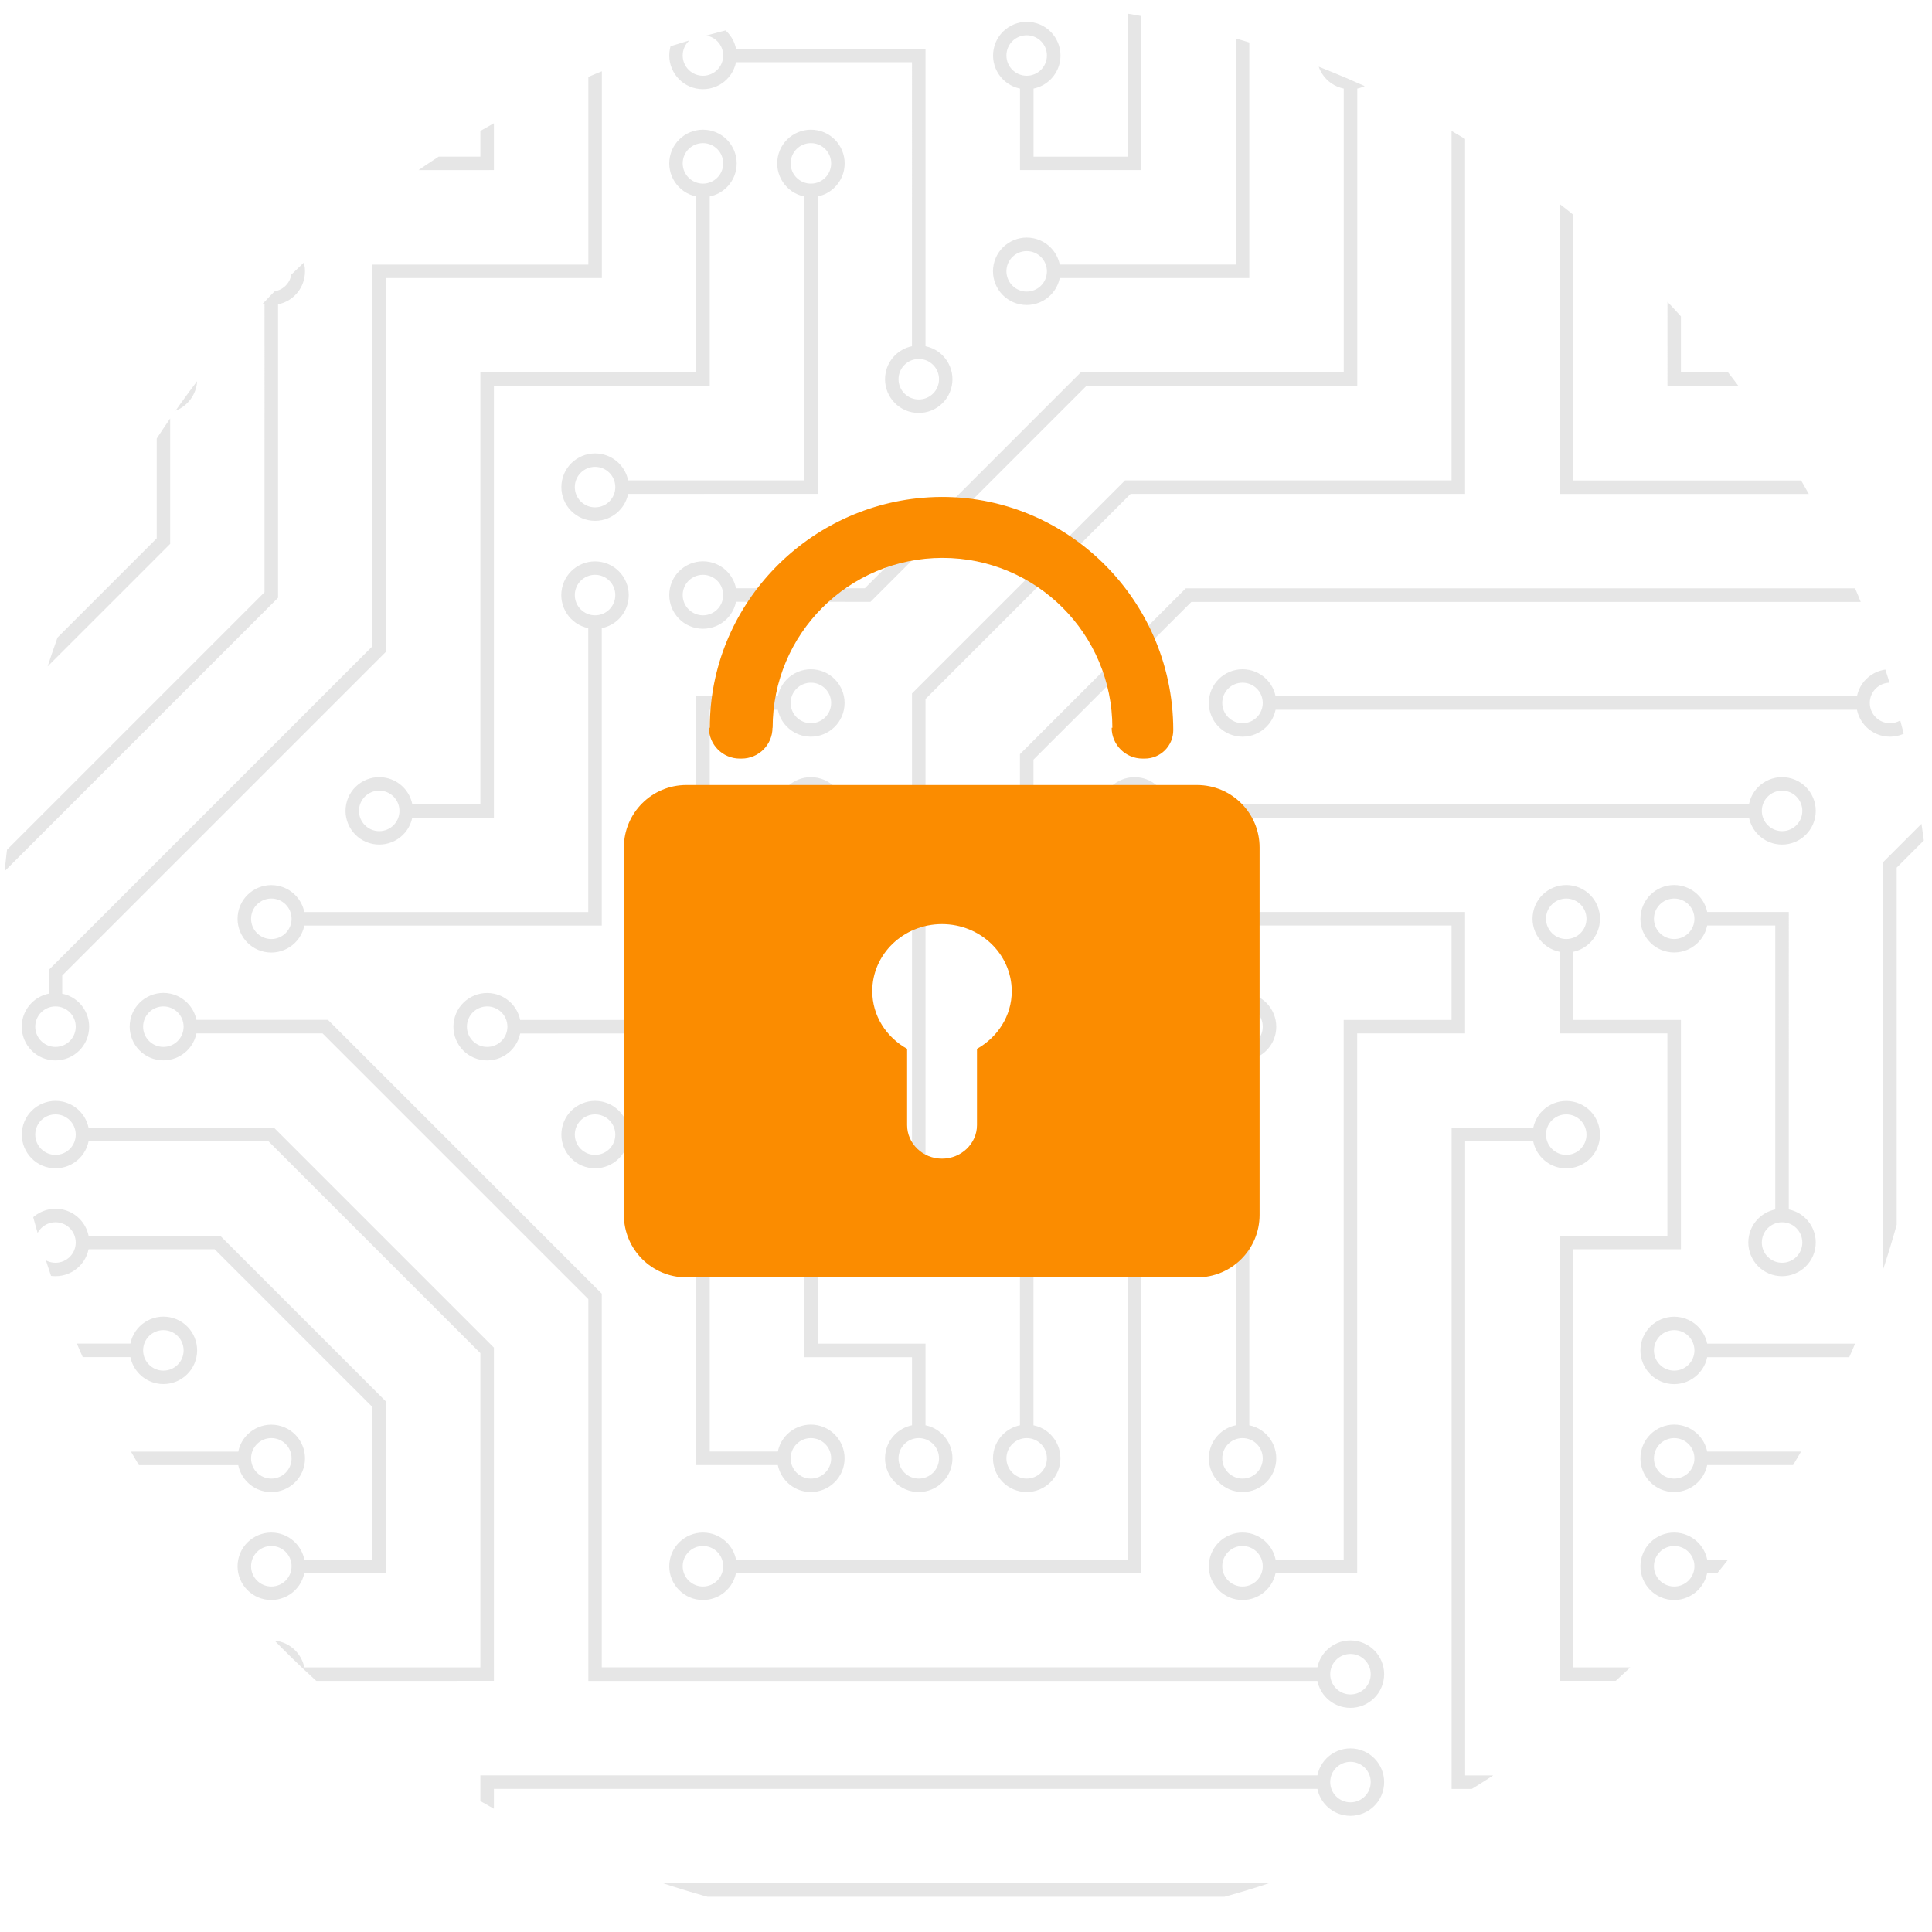 <?xml version="1.0" encoding="utf-8"?>
<!-- Generator: Adobe Illustrator 21.1.0, SVG Export Plug-In . SVG Version: 6.00 Build 0)  -->
<svg version="1.1" id="Layer_1" xmlns="http://www.w3.org/2000/svg" xmlns:xlink="http://www.w3.org/1999/xlink" x="0px" y="0px"
	 viewBox="0 0 2500 2500" style="enable-background:new 0 0 2500 2500;" xml:space="preserve">
<style type="text/css">
	.st0{clip-path:url(#SVGID_2_);fill-opacity:0.1;}
	.st1{fill:#FB8C00;}
</style>
<g>
	<g>
		<g>
			<defs>
				<circle id="SVGID_1_" cx="1250" cy="1250" r="1250"/>
			</defs>
			<clipPath id="SVGID_2_">
				<use xlink:href="#SVGID_1_"  style="overflow:visible;"/>
			</clipPath>
			<path class="st0" d="M308.3,1878.4c4.8-23.6,27.9-38.8,51.5-34s38.8,27.9,34,51.5s-27.9,38.8-51.5,34c-17.1-3.5-30.5-16.9-34-34
				H-76.6v-17.5H308.3z M1704.7,2297.3c4.8-23.6,27.9-38.8,51.5-34s38.8,27.9,34,51.5s-27.9,38.8-51.5,34c-17.1-3.5-30.5-16.9-34-34
				H639.1v-17.5H1704.7z M2209.1,1895.8c-4.8,23.6-27.9,38.8-51.5,34s-38.8-27.9-34-51.5s27.9-38.8,51.5-34
				c17.1,3.5,30.5,16.9,34,34h367.4v17.5H2209.1z M2209.1,2035.5c-4.8,23.6-27.9,38.8-51.5,34s-38.8-27.9-34-51.5s27.9-38.8,51.5-34
				c17.1,3.5,30.5,16.9,34,34h367.4v17.5H2209.1z M2263.2,1040.5c4.8-23.6,27.9-38.8,51.5-34s38.8,27.9,34,51.5s-27.9,38.8-51.5,34
				c-17.1-3.5-30.5-16.9-34-34h-752.3c-4.8,23.6-27.9,38.8-51.5,34s-38.8-27.9-34-51.5s27.9-38.8,51.5-34c17.1,3.5,30.5,16.9,34,34
				H2263.2z M29,621.6c4.8-23.6,27.9-38.8,51.5-34s38.8,27.9,34,51.5s-27.9,38.8-51.5,34c-17.1-3.5-30.5-16.9-34-34H-76.6v-17.5H29z
				 M1650.6,918.4c-4.8,23.6-27.9,38.8-51.5,34s-38.8-27.9-34-51.5s27.9-38.8,51.5-34c17.1,3.5,30.5,16.9,34,34h752.3
				c4.8-23.6,27.9-38.8,51.5-34s38.8,27.9,34,51.5s-27.9,38.8-51.5,34c-17.1-3.5-30.5-16.9-34-34H1650.6z M2175.1,29
				c23.6,4.8,38.8,27.9,34,51.5s-27.9,38.8-51.5,34s-38.8-27.9-34-51.5c3.5-17.1,16.9-30.5,34-34V-76.6h17.5V29z M1616.6,1844.3
				c23.6,4.8,38.8,27.9,34,51.5s-27.9,38.8-51.5,34s-38.8-27.9-34-51.5c3.5-17.1,16.9-30.5,34-34v-473c-23.6-4.8-38.8-27.9-34-51.5
				s27.9-38.8,51.5-34s38.8,27.9,34,51.5c-3.5,17.1-16.9,30.5-34,34V1844.3z M2035.5,114.6v507.1h541.1v17.5H2018V114.6
				c-23.6-4.8-38.8-27.9-34-51.5s27.9-38.8,51.5-34c23.6,4.8,38.8,27.9,34,51.5C2066,97.7,2052.6,111.1,2035.5,114.6z M2175.1,254.2
				V482h401.5v17.5h-418.9V254.2c-23.6-4.8-38.8-27.9-34-51.5s27.9-38.8,51.5-34s38.8,27.9,34,51.5
				C2205.6,237.3,2192.2,250.7,2175.1,254.2z M1058,1092v646.7h139.6v105.6c23.6,4.8,38.8,27.9,34,51.5s-27.9,38.8-51.5,34
				s-38.8-27.9-34-51.5c3.5-17.1,16.9-30.5,34-34v-88.1h-139.6V1092c-23.6-4.8-38.8-27.9-34-51.5s27.9-38.8,51.5-34
				s38.8,27.9,34,51.5C1088.5,1075.1,1075.1,1088.5,1058,1092L1058,1092z M1006.5,900.9c4.8-23.6,27.9-38.8,51.5-34
				s38.8,27.9,34,51.5s-27.9,38.8-51.5,34c-17.1-3.5-30.5-16.9-34-34h-88.1v418.9H673.1c-4.8,23.6-27.9,38.8-51.5,34
				s-38.8-27.9-34-51.5s27.9-38.8,51.5-34c17.1,3.5,30.5,16.9,34,34h227.8V900.9C900.9,900.9,1006.5,900.9,1006.5,900.9z
				 M952.4,2035.5c-4.8,23.6-27.9,38.8-51.5,34s-38.8-27.9-34-51.5s27.9-38.8,51.5-34c17.1,3.5,30.5,16.9,34,34h507.1v-646.7
				c-23.6-4.8-38.8-27.9-34-51.5s27.9-38.8,51.5-34s38.8,27.9,34,51.5c-3.5,17.1-16.9,30.5-34,34v664.2H952.4z M812.8,1476.9
				c-4.8,23.6-27.9,38.8-51.5,34s-38.8-27.9-34-51.5s27.9-38.8,51.5-34c17.1,3.5,30.5,16.9,34,34h105.6v418.9h88.1
				c4.8-23.6,27.9-38.8,51.5-34c23.6,4.8,38.8,27.9,34,51.5s-27.9,38.8-51.5,34c-17.1-3.5-30.5-16.9-34-34H900.9v-418.9H812.8z
				 M499.4,2402.9c23.6,4.8,38.8,27.9,34,51.5s-27.9,38.8-51.5,34s-38.8-27.9-34-51.5c3.5-17.1,16.9-30.5,34-34v-88.1H359.8v261.8
				h-17.5v-279.3h157.1V2402.9z M1984,1459.5c4.8-23.6,27.9-38.8,51.5-34c23.6,4.8,38.8,27.9,34,51.5s-27.9,38.8-51.5,34
				c-17.1-3.5-30.5-16.9-34-34h-88.1v820.4h418.9v279.3h-17.5v-261.8h-418.9v-855.3L1984,1459.5L1984,1459.5z M2209.1,1197.6
				c-4.8,23.6-27.9,38.8-51.5,34s-38.8-27.9-34-51.5s27.9-38.8,51.5-34c17.1,3.5,30.5,16.9,34,34h105.6V1565
				c23.6,4.8,38.8,27.9,34,51.5s-27.9,38.8-51.5,34s-38.8-27.9-34-51.5c3.5-17.1,16.9-30.5,34-34v-367.4H2209.1z M1650.6,2035.5
				c-4.8,23.6-27.9,38.8-51.5,34s-38.8-27.9-34-51.5s27.9-38.8,51.5-34c17.1,3.5,30.5,16.9,34,34h88.1v-698.2h139.6v-122.2h-367.4
				c-4.8,23.6-27.9,38.8-51.5,34s-38.8-27.9-34-51.5s27.9-38.8,51.5-34c17.1,3.5,30.5,16.9,34,34h384.9v157.1h-139.6v698.2
				L1650.6,2035.5L1650.6,2035.5z M2402.9,202.7c4.8-23.6,27.9-38.8,51.5-34s38.8,27.9,34,51.5s-27.9,38.8-51.5,34
				c-17.1-3.5-30.5-16.9-34-34h-105.6V-76.6h17.5v279.3L2402.9,202.7L2402.9,202.7z M778.7,812.8v384.9H393.8
				c-4.8,23.6-27.9,38.8-51.5,34s-38.8-27.9-34-51.5s27.9-38.8,51.5-34c17.1,3.5,30.5,16.9,34,34h367.4V812.8
				c-23.6-4.8-38.8-27.9-34-51.5s27.9-38.8,51.5-34s38.8,27.9,34,51.5C809.3,795.9,795.9,809.3,778.7,812.8z M393.8,220.2
				c-4.8,23.6-27.9,38.8-51.5,34s-38.8-27.9-34-51.5s27.9-38.8,51.5-34c17.1,3.5,30.5,16.9,34,34h227.8V-76.6h17.5v296.7
				L393.8,220.2L393.8,220.2z M918.4,254.2v245.2H639.1V1058H533.5c-4.8,23.6-27.9,38.8-51.5,34s-38.8-27.9-34-51.5
				s27.9-38.8,51.5-34c17.1,3.5,30.5,16.9,34,34h88.1V482h279.3V254.2c-23.6-4.8-38.8-27.9-34-51.5s27.9-38.8,51.5-34
				s38.8,27.9,34,51.5C948.9,237.3,935.5,250.7,918.4,254.2z M812.8,639.1c-4.8,23.6-27.9,38.8-51.5,34s-38.8-27.9-34-51.5
				s27.9-38.8,51.5-34c17.1,3.5,30.5,16.9,34,34h227.8V254.2c-23.6-4.8-38.8-27.9-34-51.5s27.9-38.8,51.5-34s38.8,27.9,34,51.5
				c-3.5,17.1-16.9,30.5-34,34v384.9H812.8z M952.4,80.5c-4.8,23.6-27.9,38.8-51.5,34s-38.8-27.9-34-51.5s27.9-38.8,51.5-34
				c17.1,3.5,30.5,16.9,34,34h245.2v385c23.6,4.8,38.8,27.9,34,51.5c-4.8,23.6-27.9,38.8-51.5,34s-38.8-27.9-34-51.5
				c3.5-17.1,16.9-30.5,34-34V80.5H952.4z M1844.3,2436.9c4.8-23.6,27.9-38.8,51.5-34s38.8,27.9,34,51.5s-27.9,38.8-51.5,34
				c-17.1-3.5-30.5-16.9-34-34H778.7v122.2h-17.5V2437L1844.3,2436.9L1844.3,2436.9z M2035.5,1231.7v88.1h139.6v296.7h-139.6v541.1
				h418.9v418.9h-17.5V2175H2018v-576h139.6v-261.8H2018v-105.6c-23.6-4.8-38.8-27.9-34-51.5s27.9-38.8,51.5-34
				c23.6,4.8,38.8,27.9,34,51.5C2066,1214.8,2052.6,1228.2,2035.5,1231.7z M393.8,80.5c-4.8,23.6-27.9,38.8-51.5,34
				s-38.8-27.9-34-51.5s27.9-38.8,51.5-34c17.1,3.5,30.5,16.9,34,34H482V-59.1H342.4v-17.5h157.1V80.5H393.8z M1371.3,359.8
				c-4.8,23.6-27.9,38.8-51.5,34s-38.8-27.9-34-51.5s27.9-38.8,51.5-34c17.1,3.5,30.5,16.9,34,34h227.8V-76.6h436.4v17.5h-418.9
				v418.9H1371.3z M952.4-59.1c-4.8,23.6-27.9,38.9-51.5,34S862-53,866.9-76.6H885c-4.8,13.6,2.4,28.6,16,33.4s28.6-2.4,33.4-16
				c2-5.6,2-11.8,0-17.4H1477v296.7h-157.1V114.6c-23.6-4.8-38.8-27.9-34-51.5s27.9-38.8,51.5-34s38.8,27.9,34,51.5
				c-3.5,17.1-16.9,30.5-34,34v88.1h122.2V-59.1C1459.5-59.1,952.4-59.1,952.4-59.1z M952.4,778.7c-4.8,23.6-27.9,38.8-51.5,34
				s-38.8-27.9-34-51.5s27.9-38.8,51.5-34c17.1,3.5,30.5,16.9,34,34h166.7L1398.4,482h340.4V114.6c-23.6-4.8-38.8-27.9-34-51.5
				s27.9-38.8,51.5-34s38.8,27.9,34,51.5c-3.5,17.1-16.9,30.5-34,34v384.9h-350.6l-279.3,279.3
				C1126.3,778.7,952.4,778.7,952.4,778.7z M1197.6,1565.1c23.6,4.8,38.8,27.9,34,51.5s-27.9,38.8-51.5,34s-38.8-27.9-34-51.5
				c3.5-17.1,16.9-30.5,34-34V897.3l275.7-275.7h422.5v-507c-23.6-4.8-38.8-27.9-34-51.5s27.9-38.8,51.5-34s38.8,27.9,34,51.5
				c-3.5,17.1-16.9,30.5-34,34v524.5H1463l-265.4,265.4V1565.1z M1337.3,1844.3c23.6,4.8,38.8,27.9,34,51.5s-27.9,38.8-51.5,34
				s-38.8-27.9-34-51.5c3.5-17.1,16.9-30.5,34-34V975.9l214.6-214.6h1008.1c3.5-17.1,16.9-30.5,34-34v18.1
				c-13.6,4.8-20.8,19.7-16,33.4c2.6,7.5,8.5,13.4,16,16v18.1c-17.1-3.5-30.5-16.9-34-34H1541.6L1337.3,983V1844.3z M80.5,1285.8
				c23.6,4.8,38.8,27.9,34,51.5s-27.9,38.8-51.5,34s-38.8-27.9-34-51.5c3.5-17.1,16.9-30.5,34-34v-30.6l419-419V342.4h279.3v-419
				h17.5v436.4H499.4v483.6L80.5,1262.3V1285.8z M359.8,393.8v379.7l-418.9,418.9v546.2h227.8c4.8-23.6,27.9-38.8,51.5-34
				s38.8,27.9,34,51.5s-27.9,38.8-51.5,34c-17.1-3.5-30.5-16.9-34-34H-76.6v-570.9l418.9-418.9V393.8c-23.6-4.8-38.8-27.9-34-51.5
				s27.9-38.8,51.5-34s38.8,27.9,34,51.5C390.3,377,376.9,390.3,359.8,393.8z M220.2,533.5v170.3l-296.7,296.7v-24.6l279.3-279.3
				V533.5c-23.6-4.8-38.8-27.9-34-51.5s27.9-38.8,51.5-34s38.8,27.9,34,51.5C250.7,516.6,237.3,530,220.2,533.5z M29,202.7
				c4.8-23.6,27.9-38.8,51.5-34s38.8,27.9,34,51.5S86.6,259,63,254.2c-17.1-3.5-30.5-16.9-34-34H5.6l-82.1,82.1v-24.5l75-75.1
				L29,202.7L29,202.7z M2348.8,359.8c-4.8,23.6-27.9,38.8-51.5,34s-38.8-27.9-34-51.5s27.9-38.8,51.5-34c17.1,3.5,30.5,16.9,34,34
				h163.1l64.7-64.7v24.6l-57.5,57.5h-170.3V359.8z M2209.1,1756.2c-4.8,23.6-27.9,38.8-51.5,34s-38.8-27.9-34-51.5
				s27.9-38.8,51.5-34c17.1,3.5,30.5,16.9,34,34h227.8v-623.2l139.6-139.6v24.6l-122.2,122.2v633.5H2209.1z M393.8,2035.5
				c-4.8,23.6-27.9,38.8-51.5,34s-38.8-27.9-34-51.5s27.9-38.8,51.5-34c17.1,3.5,30.5,16.9,34,34H482v-197.2l-204.3-204.3H114.6
				c-4.8,23.6-27.9,38.8-51.5,34s-38.8-27.9-34-51.5s27.9-38.8,51.5-34c17.1,3.5,30.5,16.9,34,34h170.3l214.6,214.6v221.8
				C499.4,2035.5,393.8,2035.5,393.8,2035.5z M1704.7,2157.6c4.8-23.6,27.9-38.8,51.5-34s38.8,27.9,34,51.5s-27.9,38.8-51.5,34
				c-17.1-3.5-30.5-16.9-34-34H761.3v-494l-343.9-343.9H254.2c-4.8,23.6-27.9,38.8-51.5,34s-38.8-27.9-34-51.5s27.9-38.8,51.5-34
				c17.1,3.5,30.5,16.9,34,34h170.2L778.7,1674v483.5h926V2157.6z M393.8,2175.1c-4.8,23.6-27.9,38.8-51.5,34s-38.8-27.9-34-51.5
				s27.9-38.8,51.5-34c17.1,3.5,30.5,16.9,34,34h227.8V1751l-274.1-274.1H114.6c-4.8,23.6-27.9,38.8-51.5,34s-38.8-27.9-34-51.5
				s27.9-38.8,51.5-34c17.1,3.5,30.5,16.9,34,34h240.1l284.4,284.4V2175C639.1,2175.1,393.8,2175.1,393.8,2175.1z M220.2,270.8v14.1
				L5.6,499.4h-82.1V482h75l204.3-204.3V-76.6h17.5v347.4H220.2z M-59.1,2542.5c17.1,3.5,30.5,16.9,34,34h-18.1
				c-4.8-13.6-19.8-20.8-33.4-16l0,0v-402.9H80.5v418.9H63.1V2175H-59.1V2542.5z M220.2,2026.7v549.8h-17.5v-541.1H-76.6V2018h296.7
				L220.2,2026.7L220.2,2026.7z M71.8,80.5H-76.6V63.1H63.1V-76.6h17.5V80.5H71.8z M2454.4,63.1h122.2v17.5H2437V-76.6h17.5
				L2454.4,63.1L2454.4,63.1z M2175.1,2445.7v130.9h-17.5v-122.2h-122.2v122.2H2018V2437h157.1V2445.7z M-76.6,727.2
				c23.7-4.7,46.8,10.7,51.5,34.4c0.5,2.7,0.8,5.5,0.8,8.3c0,24.1-19.5,43.6-43.6,43.6c-2.9,0-5.9-0.3-8.7-0.9v-18.1
				c13.6,4.8,28.6-2.4,33.4-16s-2.4-28.6-16-33.4c-5.6-2-11.8-2-17.4,0C-76.6,745.1-76.6,727.2-76.6,727.2z M621.6,2297.3h17.5
				v279.3h-17.5V2297.3z M952.4,2576.6h-18.1c-4.8-13.6-19.7-20.8-33.4-16c-7.5,2.6-13.4,8.5-16,16h-18.1
				c4.8-23.6,27.8-38.9,51.4-34.1C935.5,2546,948.9,2559.4,952.4,2576.6z M-25.1-76.6c4.7,23.7-10.7,46.8-34.5,51.5
				c-5.6,1.1-11.4,1.1-17,0v-18.1C-63-38.4-48-45.5-43.2-59.1c2-5.7,2-11.8,0-17.5H-25.1z M2542.5-76.6h18.1
				c-4.8,13.6,2.3,28.6,15.9,33.4l0,0v18.1C2552.9-29.9,2537.7-52.9,2542.5-76.6L2542.5-76.6z M2576.6,2542.5v18.1
				c-7.5,2.6-13.3,8.5-16,16h-18.1C2546,2559.4,2559.4,2546,2576.6,2542.5z M770,796.2c14.5,0,26.2-11.7,26.2-26.2
				s-11.7-26.2-26.2-26.2s-26.2,11.7-26.2,26.2S755.5,796.2,770,796.2z M770,656.5c14.5,0,26.2-11.7,26.2-26.2s-11.7-26.2-26.2-26.2
				s-26.2,11.7-26.2,26.2S755.5,656.5,770,656.5z M909.6,796.2c14.5,0,26.2-11.7,26.2-26.2s-11.7-26.2-26.2-26.2
				s-26.2,11.7-26.2,26.2C883.4,784.5,895.2,796.2,909.6,796.2z M1049.3,935.8c14.5,0,26.2-11.7,26.2-26.2s-11.7-26.2-26.2-26.2
				s-26.2,11.7-26.2,26.2C1023.1,924.1,1034.8,935.8,1049.3,935.8z M1049.3,1075.5c14.5,0,26.2-11.7,26.2-26.2s-11.7-26.2-26.2-26.2
				s-26.2,11.7-26.2,26.2C1023.1,1063.7,1034.8,1075.5,1049.3,1075.5z M630.4,1354.7c14.5,0,26.2-11.7,26.2-26.2
				s-11.7-26.2-26.2-26.2s-26.2,11.7-26.2,26.2S615.9,1354.7,630.4,1354.7z M770,1494.4c14.5,0,26.2-11.7,26.2-26.2
				S784.5,1442,770,1442s-26.2,11.7-26.2,26.2C743.8,1482.6,755.5,1494.4,770,1494.4z M1049.3,1913.3c14.5,0,26.2-11.7,26.2-26.2
				s-11.7-26.2-26.2-26.2s-26.2,11.7-26.2,26.2S1034.8,1913.3,1049.3,1913.3z M909.6,2052.9c14.5,0,26.2-11.7,26.2-26.2
				s-11.7-26.2-26.2-26.2s-26.2,11.7-26.2,26.2S895.2,2052.9,909.6,2052.9z M1188.9,1913.3c14.5,0,26.2-11.7,26.2-26.2
				s-11.7-26.2-26.2-26.2s-26.2,11.7-26.2,26.2S1174.4,1913.3,1188.9,1913.3z M1188.9,1634c14.5,0,26.2-11.7,26.2-26.2
				s-11.7-26.2-26.2-26.2s-26.2,11.7-26.2,26.2S1174.4,1634,1188.9,1634z M1328.5,1913.3c14.5,0,26.2-11.7,26.2-26.2
				s-11.7-26.2-26.2-26.2s-26.2,11.7-26.2,26.2S1314.1,1913.3,1328.5,1913.3z M1607.8,2052.9c14.5,0,26.2-11.7,26.2-26.2
				s-11.7-26.2-26.2-26.2s-26.2,11.7-26.2,26.2S1593.4,2052.9,1607.8,2052.9z M1607.8,1913.3c14.5,0,26.2-11.7,26.2-26.2
				s-11.7-26.2-26.2-26.2s-26.2,11.7-26.2,26.2S1593.4,1913.3,1607.8,1913.3z M1468.2,1354.7c14.5,0,26.2-11.7,26.2-26.2
				s-11.7-26.2-26.2-26.2s-26.2,11.7-26.2,26.2S1453.7,1354.7,1468.2,1354.7z M1607.8,1354.7c14.5,0,26.2-11.7,26.2-26.2
				s-11.7-26.2-26.2-26.2s-26.2,11.7-26.2,26.2S1593.4,1354.7,1607.8,1354.7z M1747.5,2192.6c14.5,0,26.2-11.7,26.2-26.2
				s-11.7-26.2-26.2-26.2s-26.2,11.7-26.2,26.2C1721.3,2180.8,1733,2192.6,1747.5,2192.6z M1747.5,2332.2
				c14.5,0,26.2-11.7,26.2-26.2s-11.7-26.2-26.2-26.2s-26.2,11.7-26.2,26.2S1733,2332.2,1747.5,2332.2z M1887.1,2471.8
				c14.5,0,26.2-11.7,26.2-26.2s-11.7-26.2-26.2-26.2l0,0c-14.5,0-26.2,11.7-26.2,26.2S1872.6,2471.8,1887.1,2471.8z M2026.7,1215.1
				c14.5,0,26.2-11.7,26.2-26.2s-11.7-26.2-26.2-26.2s-26.2,11.7-26.2,26.2C2000.6,1203.4,2012.3,1215.1,2026.7,1215.1z
				 M2026.7,1494.4c14.5,0,26.2-11.7,26.2-26.2s-11.7-26.2-26.2-26.2s-26.2,11.7-26.2,26.2
				C2000.6,1482.6,2012.3,1494.4,2026.7,1494.4z M2166.4,1215.1c14.5,0,26.2-11.7,26.2-26.2s-11.7-26.2-26.2-26.2
				s-26.2,11.7-26.2,26.2S2151.9,1215.1,2166.4,1215.1z M2306,1075.5c14.5,0,26.2-11.7,26.2-26.2s-11.7-26.2-26.2-26.2
				s-26.2,11.7-26.2,26.2C2279.8,1063.7,2291.6,1075.5,2306,1075.5z M1468.2,1075.5c14.5,0,26.2-11.7,26.2-26.2
				s-11.7-26.2-26.2-26.2s-26.2,11.7-26.2,26.2C1442,1063.7,1453.7,1075.5,1468.2,1075.5z M1468.2,1215.1
				c14.5,0,26.2-11.7,26.2-26.2s-11.7-26.2-26.2-26.2s-26.2,11.7-26.2,26.2S1453.7,1215.1,1468.2,1215.1z M1607.8,935.8
				c14.5,0,26.2-11.7,26.2-26.2s-11.7-26.2-26.2-26.2s-26.2,11.7-26.2,26.2C1581.6,924.1,1593.4,935.8,1607.8,935.8z M2445.7,935.8
				c14.5,0,26.2-11.7,26.2-26.2s-11.7-26.2-26.2-26.2s-26.2,11.7-26.2,26.2S2431.2,935.8,2445.7,935.8z M2306,377.3
				c14.5,0,26.2-11.7,26.2-26.2s-11.7-26.2-26.2-26.2s-26.2,11.7-26.2,26.2C2279.8,365.5,2291.6,377.3,2306,377.3z M2445.7,237.6
				c14.5,0,26.2-11.7,26.2-26.2s-11.7-26.2-26.2-26.2s-26.2,11.7-26.2,26.2C2419.5,225.9,2431.2,237.6,2445.7,237.6z M2166.4,237.6
				c14.5,0,26.2-11.7,26.2-26.2s-11.7-26.2-26.2-26.2s-26.2,11.7-26.2,26.2C2140.2,225.9,2151.9,237.6,2166.4,237.6z M2166.4,98
				c14.5,0,26.2-11.7,26.2-26.2s-11.7-26.2-26.2-26.2s-26.2,11.7-26.2,26.2S2151.9,98,2166.4,98z M2026.7,98
				c14.5,0,26.2-11.7,26.2-26.2s-11.7-26.2-26.2-26.2s-26.2,11.7-26.2,26.2S2012.3,98,2026.7,98z M1887.1,98
				c14.5,0,26.2-11.7,26.2-26.2s-11.7-26.2-26.2-26.2l0,0c-14.5,0-26.2,11.7-26.2,26.2S1872.6,98,1887.1,98z M1747.5,98
				c14.5,0,26.2-11.7,26.2-26.2s-11.7-26.2-26.2-26.2s-26.2,11.7-26.2,26.2S1733,98,1747.5,98z M351.1,237.6
				c14.5,0,26.2-11.7,26.2-26.2s-11.7-26.2-26.2-26.2s-26.2,11.7-26.2,26.2C324.9,225.9,336.6,237.6,351.1,237.6z M71.8,237.6
				c14.5,0,26.2-11.7,26.2-26.2s-11.7-26.2-26.2-26.2S45.6,197,45.6,211.4C45.6,225.9,57.3,237.6,71.8,237.6z M351.1,377.3
				c14.5,0,26.2-11.7,26.2-26.2s-11.7-26.2-26.2-26.2s-26.2,11.7-26.2,26.2C324.9,365.5,336.6,377.3,351.1,377.3z M211.4,516.9
				c14.5,0,26.2-11.7,26.2-26.2s-11.7-26.2-26.2-26.2s-26.2,11.7-26.2,26.2S197,516.9,211.4,516.9z M351.1,98
				c14.5,0,26.2-11.7,26.2-26.2s-11.7-26.2-26.2-26.2s-26.2,11.7-26.2,26.2S336.6,98,351.1,98z M351.1,2192.6
				c14.5,0,26.2-11.7,26.2-26.2s-11.7-26.2-26.2-26.2s-26.2,11.7-26.2,26.2C324.9,2180.8,336.6,2192.6,351.1,2192.6z M490.7,2471.8
				c14.5,0,26.2-11.7,26.2-26.2s-11.7-26.2-26.2-26.2s-26.2,11.7-26.2,26.2S476.3,2471.8,490.7,2471.8z M351.1,1913.3
				c14.5,0,26.2-11.7,26.2-26.2s-11.7-26.2-26.2-26.2s-26.2,11.7-26.2,26.2S336.6,1913.3,351.1,1913.3z M351.1,2052.9
				c14.5,0,26.2-11.7,26.2-26.2s-11.7-26.2-26.2-26.2s-26.2,11.7-26.2,26.2S336.6,2052.9,351.1,2052.9z M211.4,1773.6
				c14.5,0,26.2-11.7,26.2-26.2s-11.7-26.2-26.2-26.2s-26.2,11.7-26.2,26.2S197,1773.6,211.4,1773.6z M909.6,237.6
				c14.5,0,26.2-11.7,26.2-26.2s-11.7-26.2-26.2-26.2s-26.2,11.7-26.2,26.2C883.4,225.9,895.2,237.6,909.6,237.6z M1049.3,237.6
				c14.5,0,26.2-11.7,26.2-26.2s-11.7-26.2-26.2-26.2s-26.2,11.7-26.2,26.2C1023.1,225.9,1034.8,237.6,1049.3,237.6z M909.6,98
				c14.5,0,26.2-11.7,26.2-26.2s-11.7-26.2-26.2-26.2s-26.2,11.7-26.2,26.2S895.2,98,909.6,98z M1188.9,516.9
				c14.5,0,26.2-11.7,26.2-26.2s-11.7-26.2-26.2-26.2s-26.2,11.7-26.2,26.2S1174.4,516.9,1188.9,516.9z M1328.5,377.3
				c14.5,0,26.2-11.7,26.2-26.2s-11.7-26.2-26.2-26.2s-26.2,11.7-26.2,26.2C1302.4,365.5,1314.1,377.3,1328.5,377.3z M1328.5,98
				c14.5,0,26.2-11.7,26.2-26.2s-11.7-26.2-26.2-26.2s-26.2,11.7-26.2,26.2S1314.1,98,1328.5,98z M2306,1634
				c14.5,0,26.2-11.7,26.2-26.2s-11.7-26.2-26.2-26.2s-26.2,11.7-26.2,26.2S2291.6,1634,2306,1634z M2166.4,1773.6
				c14.5,0,26.2-11.7,26.2-26.2s-11.7-26.2-26.2-26.2s-26.2,11.7-26.2,26.2S2151.9,1773.6,2166.4,1773.6z M2166.4,1913.3
				c14.5,0,26.2-11.7,26.2-26.2s-11.7-26.2-26.2-26.2s-26.2,11.7-26.2,26.2S2151.9,1913.3,2166.4,1913.3z M2166.4,2052.9
				c14.5,0,26.2-11.7,26.2-26.2s-11.7-26.2-26.2-26.2s-26.2,11.7-26.2,26.2S2151.9,2052.9,2166.4,2052.9z M71.8,1494.4
				c14.5,0,26.2-11.7,26.2-26.2S86.3,1442,71.8,1442s-26.2,11.7-26.2,26.2C45.6,1482.6,57.3,1494.4,71.8,1494.4z M71.8,1634
				c14.5,0,26.2-11.7,26.2-26.2s-11.7-26.2-26.2-26.2s-26.2,11.7-26.2,26.2S57.3,1634,71.8,1634z M71.8,1354.7
				c14.5,0,26.2-11.7,26.2-26.2s-11.7-26.2-26.2-26.2s-26.2,11.7-26.2,26.2S57.3,1354.7,71.8,1354.7z M211.4,1354.7
				c14.5,0,26.2-11.7,26.2-26.2s-11.7-26.2-26.2-26.2s-26.2,11.7-26.2,26.2S197,1354.7,211.4,1354.7z M71.8,656.5
				c14.5,0,26.2-11.7,26.2-26.2s-11.7-26.2-26.2-26.2s-26.2,11.7-26.2,26.2C45.6,644.8,57.3,656.5,71.8,656.5z M351.1,1215.1
				c14.5,0,26.2-11.7,26.2-26.2s-11.7-26.2-26.2-26.2s-26.2,11.7-26.2,26.2S336.6,1215.1,351.1,1215.1z M490.7,1075.5
				c14.5,0,26.2-11.7,26.2-26.2s-11.7-26.2-26.2-26.2s-26.2,11.7-26.2,26.2C464.5,1063.7,476.3,1075.5,490.7,1075.5z"/>
		</g>
	</g>
</g>
<g>
	<g id="XMLID_1_">
		<g>
			<path class="st1" d="M1629.9,1096.6v475.5c0,44.7-36.2,80.8-80.8,80.8h-661c-44.6,0-80.8-36.2-80.8-80.8v-475.5
				c0-44.6,36.2-80.8,80.8-80.8h661C1593.7,1015.9,1629.9,1052,1629.9,1096.6z M1264,1357.3c26.9-15.1,45.2-42.7,45.2-74.7
				c-0.1-47.9-40.4-86.8-90.3-86.8c-49.9,0-90.2,38.9-90.2,86.7c0,32,18.2,59.6,45.1,74.7v98.7c0,23.9,20.3,43.4,45.2,43.4
				c24.8,0,45.2-19.5,45.2-43.4V1357.3z"/>
			<path class="st1" d="M1518.2,944.8c0,20.4-16.5,36.8-36.8,36.8h-3c-22,0-39.9-17.9-39.9-39.9h0.9c0-121.4-98.4-219.8-219.8-219.8
				c-121.5,0-219.8,98.4-219.8,219.8h-0.2c0,11-4.5,21-11.7,28.2c-7.2,7.2-17.2,11.7-28.2,11.7h-2.5c-22,0-39.9-17.9-39.9-39.9h1.2
				c-0.1-156.4,122.4-284.7,275.6-297.6C1368.9,629.4,1518.2,769.4,1518.2,944.8z"/>
		</g>
		<g>
		</g>
	</g>
</g>
</svg>
